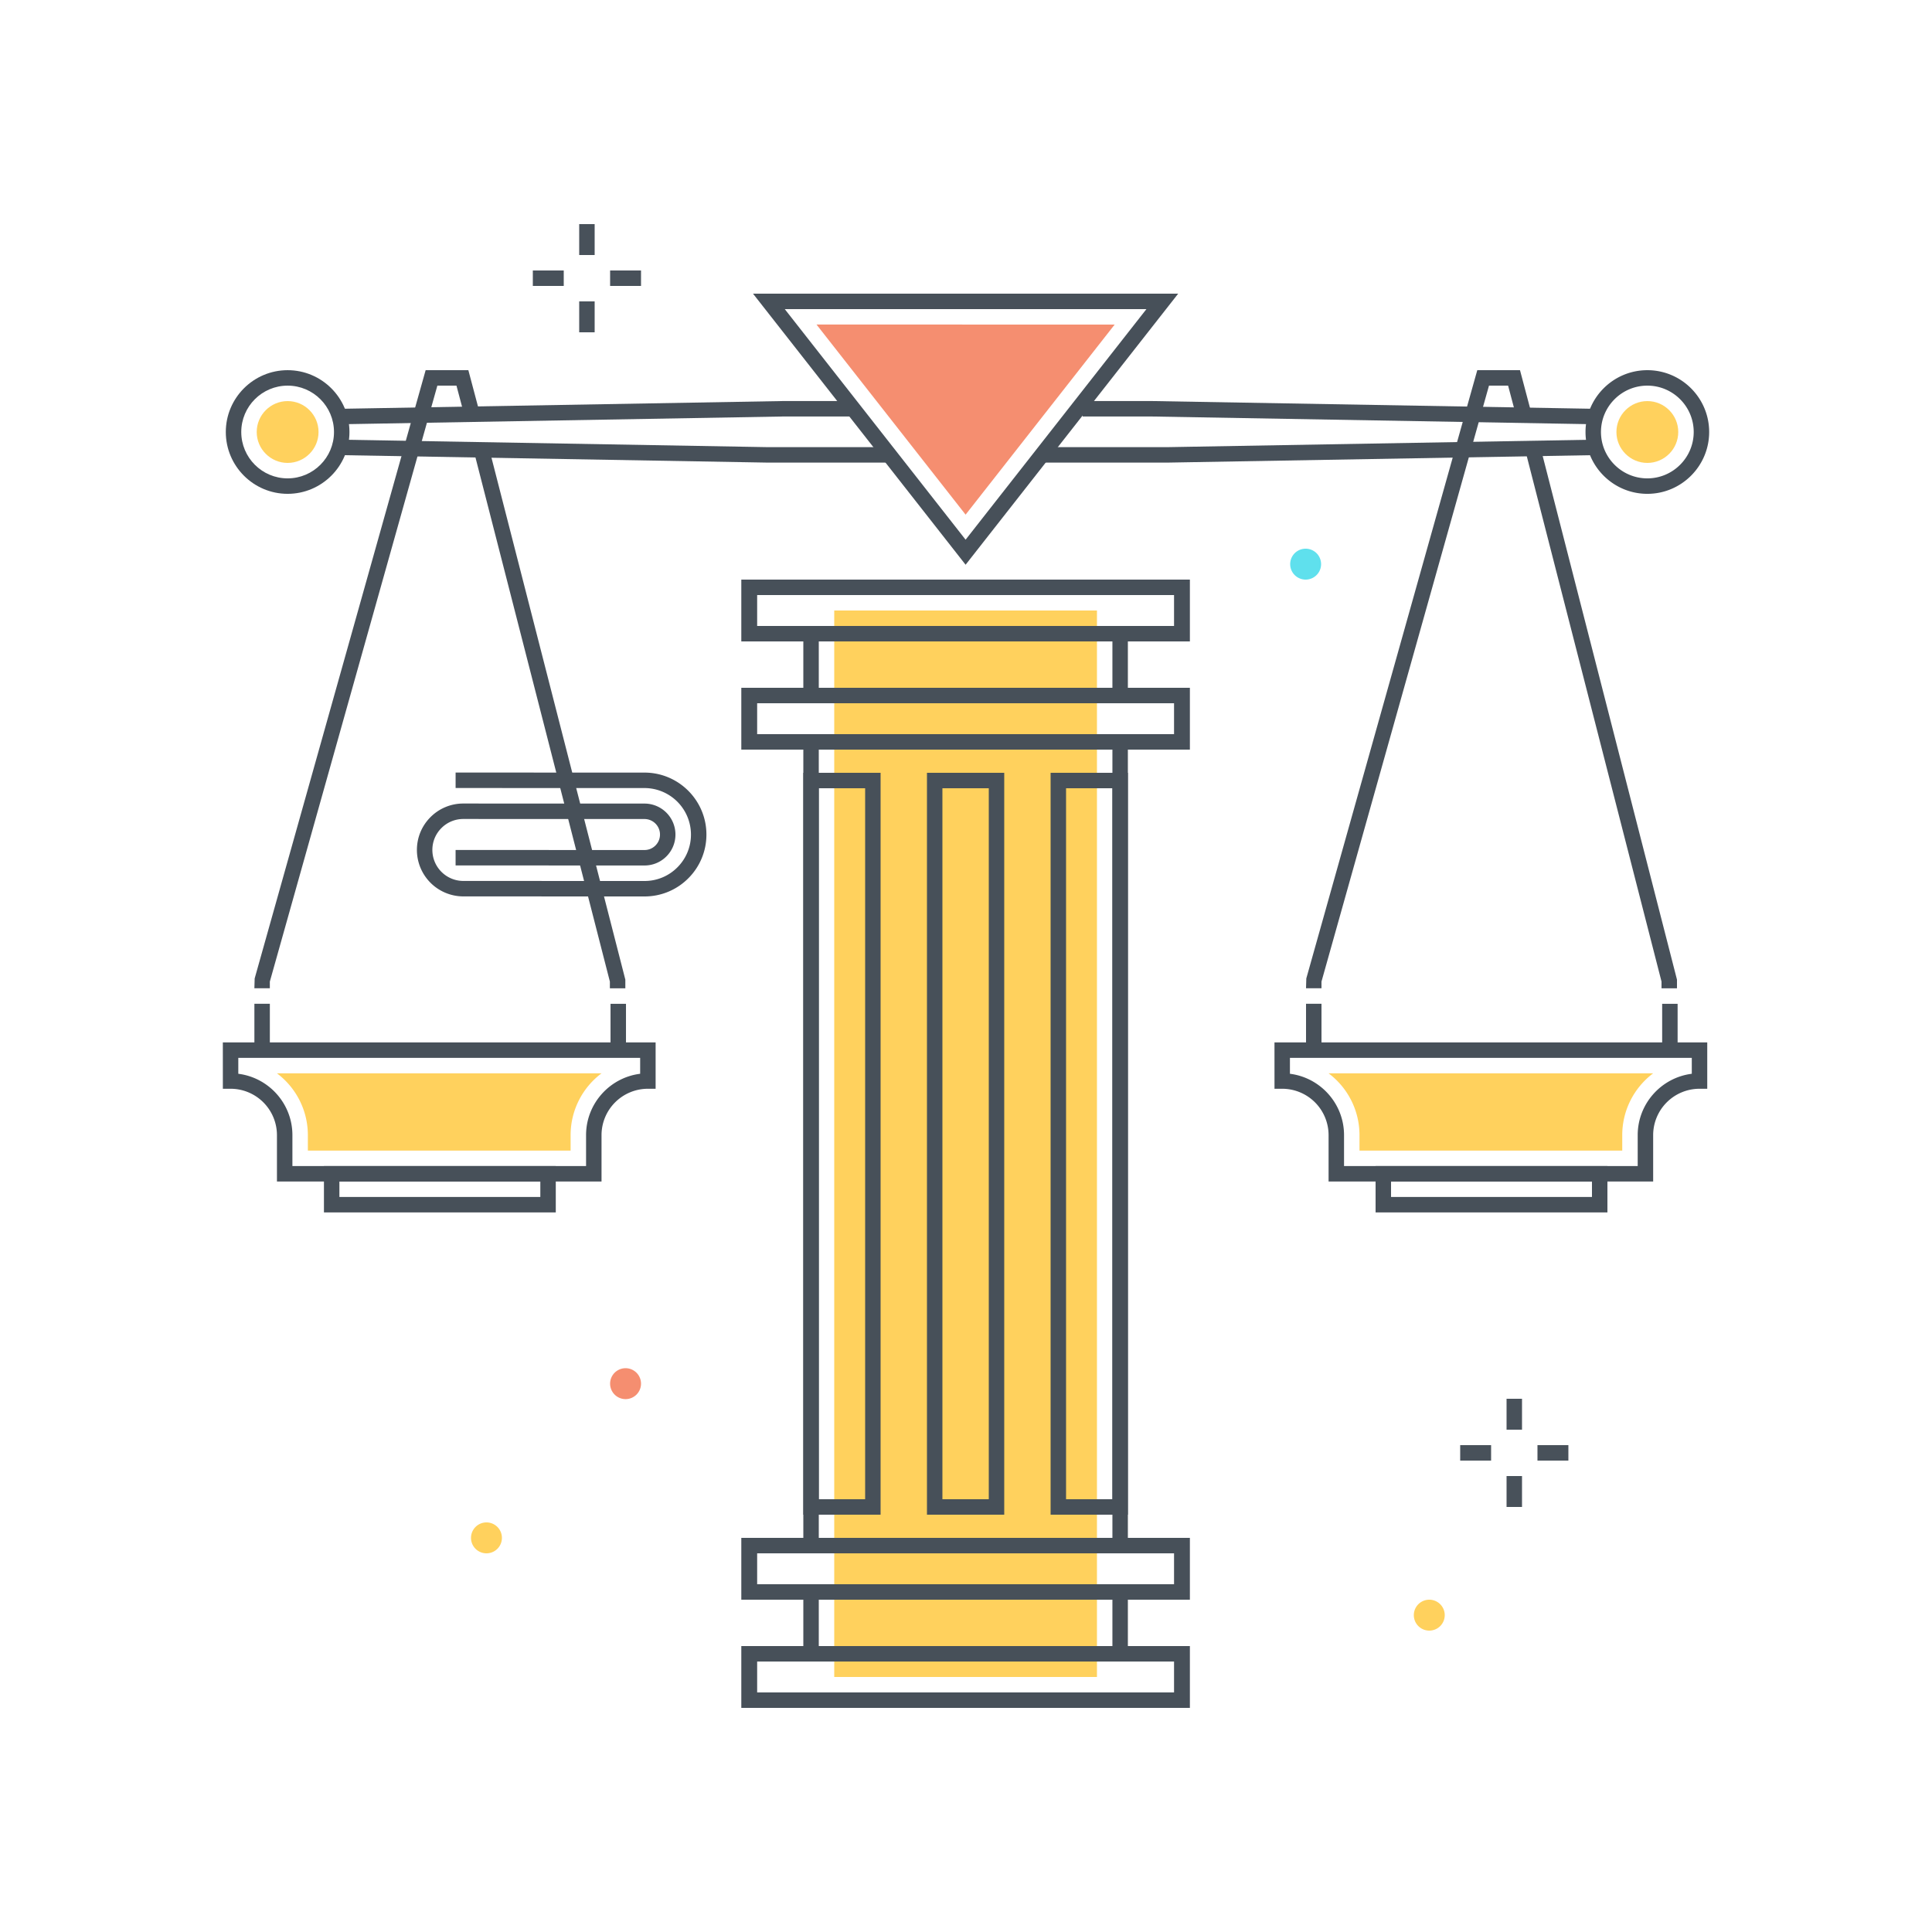 <?xml version="1.0" encoding="utf-8"?><svg xmlns="http://www.w3.org/2000/svg" width="250" height="250" viewBox="0 0 250 250"><g fill="none" fill-rule="evenodd"><path fill="#FFD15D" d="M107.95 216.999h33.996v-138H107.95z"/><path fill="#475059" d="M97.95 219h53.996v-4h-8v-10h8v-4h-8V95h8v-4h-8V81h8v-4H97.95v4h8v10h-8v4h8v106h-8v4h8v10h-8v4zm55.996 2H95.95v-8h8v-6h-8v-8h8V97h-8v-8h8v-6h-8v-8h57.996v8h-8v6h8v8h-8v102h8v8h-8v6h8v8z"/><path fill="#475059" d="M97.95 81h53.996v-4H97.95v4zm-2 2h57.996v-8H95.95v8zm2 12h53.996v-4H97.95v4zm-2 2h57.996v-8H95.95v8zm2 108h53.996v-4H97.95v4zm-2 2h57.996v-8H95.95v8zm2 12h53.996v-4H97.95v4zm-2 2h57.996v-8H95.95v8zm5.597-181.003l23.401 29.839 23.401-29.839h-46.802zm23.401 33.08l-27.511-35.08h55.021l-27.51 35.08z"/><path fill="#475059" d="M206.131 54.896l-56.996-1h-9.047v-2h9.065l57.014 1-.036 2M135.282 59.863v-2h15.67l55.179-.967.036 2-55.198.967h-15.687"/><path fill="#FFD15D" d="M210.165 55.901a3 3 0 1 0 6 0 3 3 0 0 0-6 0"/><path fill="#FFD15D" d="M213.165 53.901c-1.103 0-2 .897-2 2s.897 2 2 2c1.102 0 2-.897 2-2s-.898-2-2-2zm0 6c-2.207 0-4-1.795-4-4 0-2.206 1.793-4 4-4 2.206 0 4 1.794 4 4 0 2.205-1.794 4-4 4z"/><path fill="#475059" d="M213.165 49.901c-3.309 0-6 2.691-6 6 0 3.308 2.691 6 6 6 3.308 0 6-2.692 6-6 0-3.309-2.692-6-6-6zm0 14c-4.412 0-8-3.589-8-8 0-4.412 3.588-8 8-8 4.411 0 8 3.588 8 8 0 4.411-3.589 8-8 8zM37.837 150.887h38v-4.003c0-4.072 3.058-7.444 6.999-7.937v-2.062h-52v2.062c3.942.493 7.001 3.864 7.001 7.937v4.003zm40 2h-42v-6.003a6.006 6.006 0 0 0-6-5.999h-.999l-.003-6h56.001v6h-1a6.006 6.006 0 0 0-5.999 5.999v6.003zM80.918 127.889h-2v-.873L61.337 58.465l1.937-.497 17.644 68.796v1.125"/><path fill="#FFD15D" d="M39.837 148.887h34v-2.004a9.988 9.988 0 0 1 4.006-7.999H35.831a9.991 9.991 0 0 1 4.006 7.999v2.004"/><path fill="#475059" d="M43.918 154.889h26v-2h-26v2zm-2 2h30v-6h-30v6zM34.916 127.881h-1.999l.037-1.27 22.124-78.71h5.527l1.444 5.443-1.934.512-1.049-3.955h-2.472l-21.678 77.118v.862M32.918 135.889h2v-6h-2zM79.002 135.889h2v-5.993h-2zM173.918 150.887h38v-4.003c0-4.072 3.059-7.444 6.999-7.937v-2.062h-52v2.062c3.942.493 7.001 3.864 7.001 7.937v4.003zm40 2h-42v-6.003a6.006 6.006 0 0 0-5.999-5.999h-1l-.002-6h56v6h-1a6.006 6.006 0 0 0-5.999 5.999v6.003zM217 127.889h-2v-.873l-17.582-68.551 1.938-.497L217 126.764v1.125"/><path fill="#FFD15D" d="M175.918 148.887h34v-2.004a9.991 9.991 0 0 1 4.006-7.999h-42.012a9.991 9.991 0 0 1 4.006 7.999v2.004"/><path fill="#475059" d="M180 154.889h26v-2h-26v2zm-2 2h30v-6h-30v6zM170.999 127.881h-2l.037-1.27 22.124-78.71h5.527l1.443 5.443-1.933.512-1.049-3.955h-2.473l-21.676 77.118v.862M169 135.889h2v-6h-2zM215.083 135.889h2v-5.993h-2zM44.252 54.896l-.035-2 56.997-1h9.081v2h-9.064l-56.979 1M115.102 59.863h-15.67l-55.215-.967.035-2 55.198.967h15.652v2"/><path fill="#FFD15D" d="M40.219 55.901a3 3 0 1 1-6 0 3 3 0 0 1 6 0"/><path fill="#FFD15D" d="M37.219 53.901c-1.103 0-2 .897-2 2s.897 2 2 2 2-.897 2-2-.897-2-2-2zm0 6c-2.206 0-4-1.795-4-4 0-2.206 1.794-4 4-4 2.205 0 4 1.794 4 4 0 2.205-1.795 4-4 4z"/><path fill="#475059" d="M37.219 49.901c-3.309 0-6 2.691-6 6 0 3.308 2.691 6 6 6 3.308 0 6-2.692 6-6 0-3.309-2.692-6-6-6zm0 14c-4.411 0-8-3.589-8-8 0-4.412 3.589-8 8-8s8 3.588 8 8c0 4.411-3.589 8-8 8zM121.948 194h6v-92h-6v92zm-2 2h10v-96h-10v96zm-14-2h6v-92h-6v92zm-2 2h10v-96h-10v96zm34-2h6v-92h-6v92zm-2 2h10v-96h-10v96z"/><path fill="#F58E70" d="M105.657 41.996l19.291 24.6 19.291-24.599-38.582-.001"/><path fill="#48515A" d="M194.948 185h2v-4h-2zM194.948 195h2v-4h-2zM198.948 189h4v-2h-4zM188.948 189h4v-2h-4zM74.948 33h2v-4h-2zM74.948 43h2v-4h-2zM78.948 37h4v-2h-4zM68.948 37h4v-2h-4z"/><path fill="#F58E70" d="M78.948 179a2 2 0 1 0 3.999.001 2 2 0 0 0-3.999-.001"/><path fill="#5FE0ED" d="M170.948 73a2 2 0 1 1-4 0 2 2 0 0 1 4 0"/><path fill="#FFD15D" d="M182.948 209a2 2 0 1 1 4 0 2 2 0 0 1-4 0m-118-10a2 2 0 1 1-4 0 2 2 0 0 1 4 0"/><path fill="#475059" d="M83.4 116h-.003l-23.442-.006a6.015 6.015 0 0 1-6.007-6.01c0-1.605.625-3.114 1.759-4.249a5.97 5.97 0 0 1 4.247-1.759h.002l23.443.006a4.01 4.01 0 0 1 4.004 4.006 3.98 3.98 0 0 1-1.173 2.833 3.98 3.98 0 0 1-2.831 1.172h-.001l-24.444-.006v-2l24.444.006h.001c.536 0 1.038-.209 1.417-.587s.587-.882.587-1.418a2.008 2.008 0 0 0-2.005-2.006l-23.442-.006h-.001a3.977 3.977 0 0 0-2.833 1.174 3.98 3.98 0 0 0-1.174 2.834 4.014 4.014 0 0 0 4.008 4.01l23.442.006h.002a5.97 5.97 0 0 0 4.249-1.76 5.97 5.97 0 0 0 1.761-4.251 6.022 6.022 0 0 0-6.012-6.015l-24.443-.005v-2.001l24.444.006c4.417.001 8.011 3.597 8.011 8.015a7.962 7.962 0 0 1-2.347 5.666A7.96 7.96 0 0 1 83.4 116"/></g></svg>